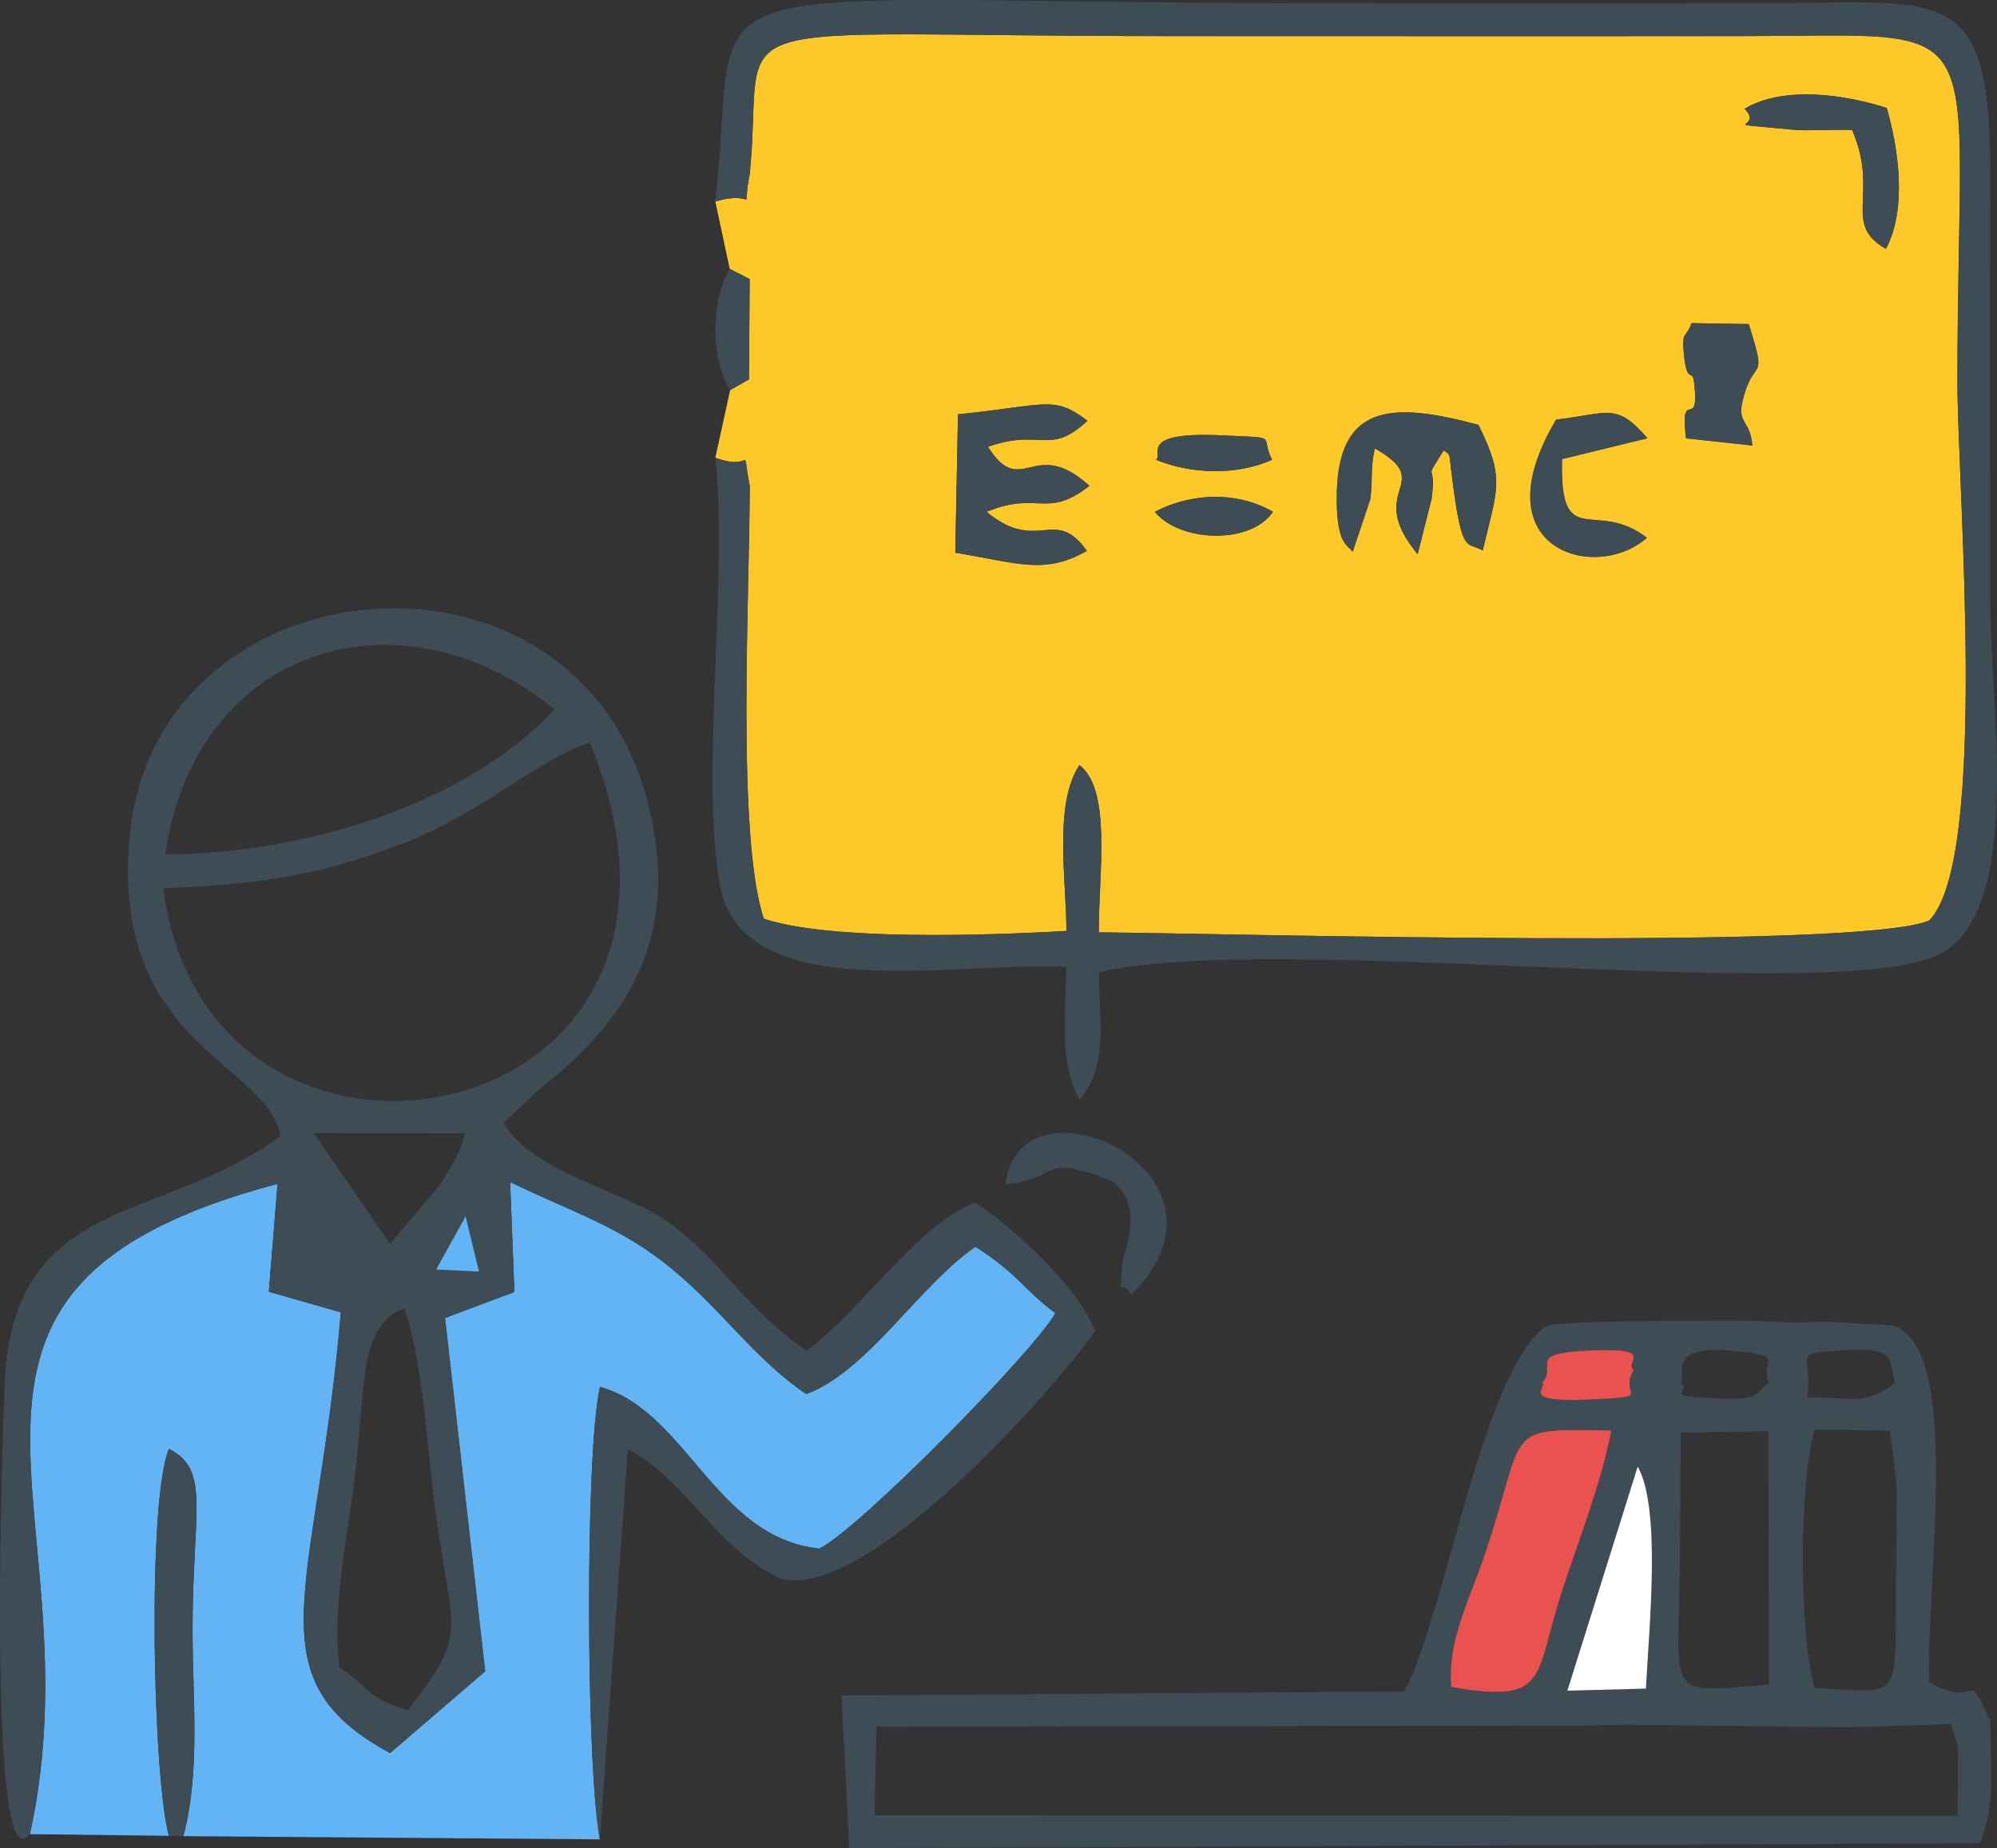 <?xml version="1.0" encoding="UTF-8"?>
<!DOCTYPE svg PUBLIC "-//W3C//DTD SVG 1.1//EN" "http://www.w3.org/Graphics/SVG/1.1/DTD/svg11.dtd">
<!-- Creator: CorelDRAW -->
<svg xmlns="http://www.w3.org/2000/svg" xml:space="preserve" width="100%" height="100%" version="1.1" style="shape-rendering:geometricPrecision; text-rendering:geometricPrecision; image-rendering:optimizeQuality; fill-rule:evenodd; clip-rule:evenodd"
viewBox="0 0 1816.26 1681.2"
 xmlns:xlink="http://www.w3.org/1999/xlink"
 xmlns:xodm="http://www.corel.com/coreldraw/odm/2003">
 <rect x="0" y="0" width="1816.26" height="1681.2" fill="#333333" stroke="none"/>
 <defs>
  <style type="text/css">
   <![CDATA[
    .fil2 {fill:#3E4D55}
    .fil1 {fill:#62B4F5}
    .fil3 {fill:#EA5250}
    .fil0 {fill:#FEC828}
    .fil4 {fill:white}
   ]]>
  </style>
 </defs>
 <g id="Layer_x0020_1">
  <path class="fil0" d="M1157.69 465.59c-20.18,30.09 -84.81,27.81 -107.39,0 31.59,-16.57 73.63,-19.63 107.39,0zm-0.81 -47.31c-32.67,14.72 -74.28,12.8 -105.53,0 7.08,-4.31 -17.67,-26.05 60.92,-22.2 52.82,2.59 33.24,-0.74 44.61,22.2zm340.98 70.96c-46.32,40.98 -153.35,11.44 -82.55,-107.5 48.05,-5.62 54.62,-15.97 83.03,16.94l-77.66 18.94c-2.31,85.53 30.33,35.23 77.19,71.63zm-149.34 11.51c-15.43,-9.19 -19.41,8.56 -30.03,-84.78 -0.46,-4.04 -3.61,-4.22 -5.46,-6.28 -19.61,31.68 -6.12,7.19 -10.94,43.87l-12.72 50.65c-49.51,-60.12 18.43,-63.56 -38.97,-96.37 -4.24,19.37 -1.72,26.04 -4.02,46.04l-16.16 48.08c-4.62,-6.73 -14.4,-6.32 -14.46,-48.22 -0.13,-87.79 50.81,-88.22 128.92,-67.22 24.36,49.22 17.29,57.42 3.85,114.22zm-477.22 -123.87c80.02,-8.01 87,-17.8 117.66,5.91 -34.63,32.39 -41.88,6.48 -90.42,23.66 30.7,48.54 41.4,-10.62 92.25,35.48 -39.02,30.65 -46.13,4.13 -93.48,23.65 46.59,38.67 61.67,-5.77 91.23,35.48 -38.32,22.28 -63.88,10.78 -119.72,1.76l2.48 -125.94zm669.66 -27.67c-1.74,-16.19 -6.62,2.47 -9.47,-27.25 -2.11,-22.04 1.85,-13.37 6.89,-27.99l52.1 0.85c16.94,53.91 5.96,29.69 -4.22,64.46 -8.13,27.78 5.09,20.07 7.52,46.01l-60.36 -6.55c-5.94,-48.49 12.3,-5.14 7.53,-49.52zm45.71 -250.29c36.67,-21.72 93.52,-12.26 129.32,-0.69 9.98,34.72 19.17,90.64 -0.73,128.17 -40.39,-22.85 -5.69,-49.7 -30.69,-108.07 -15.24,-0.8 -41.13,0.87 -52.63,-0.24 -77.18,-7.47 -26.19,0.28 -45.27,-19.17zm-936.09 84.35l13.09 61.3 18.17 9.29 -0.65 91.24 -17.13 9.8 -13.47 61.48c36.53,13.59 23.25,-16.07 31.3,25.54 0,98.58 -12.24,319.07 12.83,393.8 58.81,19.89 200.78,15.48 275.22,11.15 0,-45.43 -11.89,-115.37 11.84,-150.91 29.41,23.06 17.54,96.89 17.54,152.17 119.81,1.12 691.99,16.74 755.28,-10.74 54.39,-55.44 25.69,-392.94 25.69,-490.09 0,-341 38.04,-314.76 -195.13,-314.48 -173.51,0.2 -347.03,0.01 -520.55,0.01 -433.84,0 -367.74,-25.23 -382.7,125.24 -7.93,40.21 8.53,13.76 -31.3,25.21z"/>
  <path class="fil1" d="M27.21 1668.54l126.36 1.51c-14.91,-55.88 -19.59,-305.11 0.06,-352 38.22,19.19 21.5,56.43 21.48,164.72 -0.01,61.72 7.33,128.47 -8.3,187.57l378.78 2.93c-12.46,-64.52 -13.78,-349.25 0.04,-411.63 78.92,21.83 104.81,137.15 199.52,147.08 34.62,-16.19 195.94,-179.98 214.69,-214.2 -29.85,-22.19 -33.17,-35.17 -72.72,-60.32 -50.49,34.45 -98.64,113.76 -153.8,133.98 -45.79,-30.71 -76.22,-75.84 -121.57,-113.35 -47.06,-38.91 -88.04,-50.68 -147.77,-79.48l3.87 99.9c-3.28,1.68 -7.74,2.91 -10.34,3.87l-52.76 19.89 36.54 321.37 -86.54 74.4c-127.82,-69.33 -66.13,-148.09 -44.78,-400.95l-65.47 -18.75 7.9 -98.13c-364.13,96.44 -160.3,296.73 -225.19,591.59z"/>
  <path class="fil2" d="M367.59 1190.06c17.02,47.46 20.88,127.61 28.25,183.04 15.59,117.21 31.17,110.08 -25.18,182.98 -45.98,-16.74 -27.12,-16.32 -61.98,-39.01 -6.36,-58.02 6.76,-114.7 13.95,-173.24 10.26,-83.54 3.13,-137.72 44.95,-153.77zm29.09 -35.18l26.77 -48.45 12.22 50.35 -39 -1.9zm-111.23 -124.02l137.37 0.16c-4.87,19.45 -11.28,27.84 -22.75,46.94l-45.32 53.59 -69.3 -100.7zm-136.93 -222.8c83.03,-3.11 139.67,-11.07 213.81,-39.13 76.57,-28.98 115.8,-71.66 174.06,-93.67 147.5,359.43 -347.76,448.43 -387.87,132.8zm1.71 -30.72c27.28,-189.36 214.24,-246.18 354.03,-132.01 -71.59,77.97 -210.5,130.53 -354.03,132.01zm-123.02 891.2c64.89,-294.86 -138.94,-495.15 225.19,-591.59l-7.9 98.13 65.47 18.75c-21.35,252.86 -83.04,331.62 44.78,400.95l86.54 -74.4 -36.54 -321.37 52.76 -19.89c2.6,-0.96 7.06,-2.19 10.34,-3.87l-3.87 -99.9c59.73,28.8 100.71,40.56 147.77,79.48 45.36,37.51 75.78,82.63 121.57,113.35 55.15,-20.22 103.31,-99.53 153.8,-133.98 39.55,25.15 42.87,38.13 72.72,60.32 -18.74,34.22 -180.07,198.01 -214.69,214.2 -94.7,-9.93 -120.6,-125.25 -199.52,-147.08 -13.82,62.39 -12.5,347.11 -0.04,411.63l25.41 -355.31c55.26,30.38 79.07,89.86 138.67,118.04 77.22,21.31 245.22,-167.21 286.55,-225.25 -16.89,-41.71 -75.22,-94.47 -109.09,-116.64 -52.69,18.98 -105.7,100.73 -153.8,134.57 -58.14,-40.81 -75.73,-80.77 -125.65,-116.92 -39.96,-28.94 -122.11,-43.74 -149.77,-90.25l32.16 -30.3c82.66,-64.22 130.24,-141.29 98.7,-262.57 -66.46,-255.56 -448.17,-220.67 -470.97,33.27 -16.95,188.73 124.28,204.21 137.37,271.43 -108.49,80.49 -243.44,52.37 -250.88,225.14 -1.13,26.05 -17.7,461.64 22.92,410.08z"/>
  <path class="fil2" d="M797.12 1570.77l646.03 -1.02 35.5 -0.86 201.12 2.46 94.53 -2.9 6.53 20.71 -0.13 62.54 -985.36 -0.22 1.79 -80.72zm692.37 -236.62c21.44,38.02 10.4,145.36 7.46,201.98l-71.43 1.9 63.97 -203.88zm160.88 201.56c-14.22,-51.37 -14.41,-183.92 0.03,-235.21l68.56 0.93 6.2 51.13 -1.04 130.19c0,65.36 -6.96,55.39 -73.74,52.95zm-121.67 -232.49l79.66 -1.2 0.62 230.33c-93.54,7.95 -82.99,12.98 -81.35,-96.66 0.66,-44.19 0.44,-88.28 1.07,-132.48zm-208.74 231.54c-3.98,-41.56 17.08,-80.88 30.63,-121.19 39.1,-116.28 14.06,-113.95 114.99,-112.2 -10.42,51.7 -29.32,98.07 -45.22,147.11 -25.44,78.43 -11.13,101.45 -100.4,86.28zm403.88 -276.72c-28.59,20.98 -37.39,13.16 -80.22,13.16 6.09,-40.93 -18,-39.73 36,-43 47.9,-2.9 36.85,10.41 44.22,29.84zm-161.89 14.19c-55.12,-2.64 -21.05,-4.84 -33.5,-14.19 5.2,-7.02 -12.85,-34.32 44.71,-29.36 54.94,4.73 26.89,7.82 35.52,29.36 -13.49,8.93 -4.65,16.2 -46.73,14.19zm-118.35 1.02c-63.46,2.68 -35.25,-11.8 -41.02,-15.21 14.4,-16.19 -15.32,-26.42 40.56,-29.33 66.67,-3.48 32.73,10.96 42.84,17.5 -14.97,24.02 22.2,24.31 -42.38,27.04zm357.08 403.6c14.63,-35.86 9.45,-63.66 9.45,-111.3 -24.57,-53.47 -6.39,-7.99 -55.65,-35.48 -1.86,-103.81 29.68,-303.59 -33.12,-324.45l-62.79 -3.36c-38.81,2.24 -46.15,-1.06 -85.25,-0.89 -32.79,0.15 -146.48,-0.27 -167.08,4.73 -58.27,42.44 -89.51,254.23 -128.71,332.58l-512.09 3.71 6.93 138.81 1028.3 -4.35z"/>
  <path class="fil2" d="M650.57 183.3c39.83,-11.45 23.37,15 31.3,-25.21 14.97,-150.46 -51.14,-125.24 382.7,-125.24 173.52,0 347.04,0.2 520.55,-0.01 233.17,-0.28 195.13,-26.51 195.13,314.48 0,97.15 28.7,434.65 -25.69,490.09 -63.29,27.48 -635.47,11.86 -755.28,10.74 0,-55.28 11.88,-129.11 -17.54,-152.17 -23.73,35.54 -11.84,105.48 -11.84,150.91 -74.44,4.33 -216.4,8.74 -275.22,-11.15 -25.07,-74.74 -12.83,-295.22 -12.83,-393.8 -8.05,-41.61 5.22,-11.95 -31.3,-25.54 12.03,109.44 -14.14,291.56 4.36,389.49 20.68,109.46 208.26,69.12 314.91,73.57 -0.52,47.91 -6.81,85.76 11.92,121.16 26.8,-32.17 17.7,-70.82 17.7,-116.28 157.45,-36.35 640.25,27.36 756,-12.61 87.81,-30.32 54.67,-227.24 54.67,-323.35 0,-126.15 -0.52,-252.41 0.11,-378.54 0.95,-189.1 -36.01,-167.04 -213.29,-166.83 -126.19,0.15 -252.39,0.01 -378.57,0.01 -628.2,0 -542.79,-41.19 -567.81,180.27z"/>
  <path class="fil3" d="M1319.96 1534.76c89.27,15.17 74.96,-7.85 100.4,-86.28 15.91,-49.04 34.81,-95.41 45.22,-147.11 -100.93,-1.76 -75.89,-4.08 -114.99,112.2 -13.56,40.31 -34.62,79.63 -30.63,121.19z"/>
  <path class="fil2" d="M871.29 376.9l-2.48 125.94c55.83,9.02 81.4,20.52 119.72,-1.76 -29.56,-41.26 -44.64,3.18 -91.23,-35.48 47.35,-19.52 54.47,7 93.48,-23.65 -50.85,-46.1 -61.55,13.06 -92.25,-35.48 48.54,-17.17 55.8,8.73 90.42,-23.66 -30.66,-23.71 -37.64,-13.92 -117.66,-5.91z"/>
  <path class="fil2" d="M1215.74 453.77c0.06,41.9 9.85,41.48 14.46,48.22l16.16 -48.08c2.3,-20 -0.22,-26.68 4.02,-46.04 57.4,32.81 -10.54,36.24 38.97,96.37l12.72 -50.65c4.82,-36.68 -8.67,-12.19 10.94,-43.87 1.85,2.06 5,2.24 5.46,6.28 10.62,93.33 14.6,75.59 30.03,84.78 13.44,-56.8 20.51,-65 -3.85,-114.22 -78.1,-21 -129.05,-20.56 -128.92,67.22z"/>
  <path class="fil2" d="M153.57 1670.05l13.24 0.28c15.63,-59.1 8.29,-125.84 8.3,-187.57 0.02,-108.29 16.74,-145.53 -21.48,-164.72 -19.65,46.89 -14.97,296.13 -0.06,352z"/>
  <path class="fil4" d="M1425.52 1538.03l71.43 -1.9c2.94,-56.62 13.99,-163.95 -7.46,-201.98l-63.97 203.88z"/>
  <path class="fil2" d="M1497.85 489.25c-46.86,-36.4 -79.49,13.9 -77.19,-71.63l77.66 -18.94c-28.41,-32.91 -34.98,-22.56 -83.03,-16.94 -70.8,118.94 36.23,148.48 82.55,107.5z"/>
  <path class="fil2" d="M1011.45 1074.19c31.57,25.39 9.06,63.15 8.71,80.48 -0.66,32.86 -4.22,3.84 8.93,22.99 111.31,-111.47 -102.65,-207.78 -114.5,-100.26 50.75,-5.5 30.18,-28.85 96.86,-3.2z"/>
  <path class="fil2" d="M1586.67 98.94c19.08,19.45 -31.91,11.7 45.27,19.17 11.51,1.11 37.4,-0.56 52.63,0.24 25.01,58.37 -9.69,85.22 30.69,108.07 19.89,-37.53 10.71,-93.45 0.73,-128.17 -35.8,-11.57 -92.66,-21.04 -129.32,0.69z"/>
  <path class="fil2" d="M1538.38 293.99c-5.04,14.62 -9.01,5.95 -6.89,27.99 2.85,29.72 7.73,11.06 9.47,27.25 4.76,44.38 -13.47,1.04 -7.53,49.52l60.36 6.55c-2.43,-25.93 -15.65,-18.23 -7.52,-46.01 10.18,-34.76 21.16,-10.55 4.22,-64.46l-52.1 -0.85z"/>
  <path class="fil3" d="M1402.57 1258.04c5.77,3.41 -22.44,17.89 41.02,15.21 64.57,-2.72 27.41,-3.02 42.38,-27.04 -10.11,-6.54 23.83,-20.98 -42.84,-17.5 -55.88,2.91 -26.16,13.14 -40.56,29.33z"/>
  <path class="fil2" d="M1051.35 418.29c31.25,12.8 72.86,14.72 105.53,0 -11.37,-22.94 8.22,-19.62 -44.61,-22.2 -78.59,-3.85 -53.84,17.89 -60.92,22.2z"/>
  <path class="fil2" d="M664.04 354.92l17.13 -9.8 0.65 -91.24 -18.17 -9.29c-17.44,29.49 -17.4,81.56 0.39,110.33z"/>
  <path class="fil2" d="M1050.3 465.59c22.57,27.81 87.2,30.09 107.39,0 -33.75,-19.63 -75.8,-16.57 -107.39,0z"/>
  <polygon class="fil1" points="435.68,1156.78 423.45,1106.43 396.68,1154.88 "/>
 </g>
</svg>
